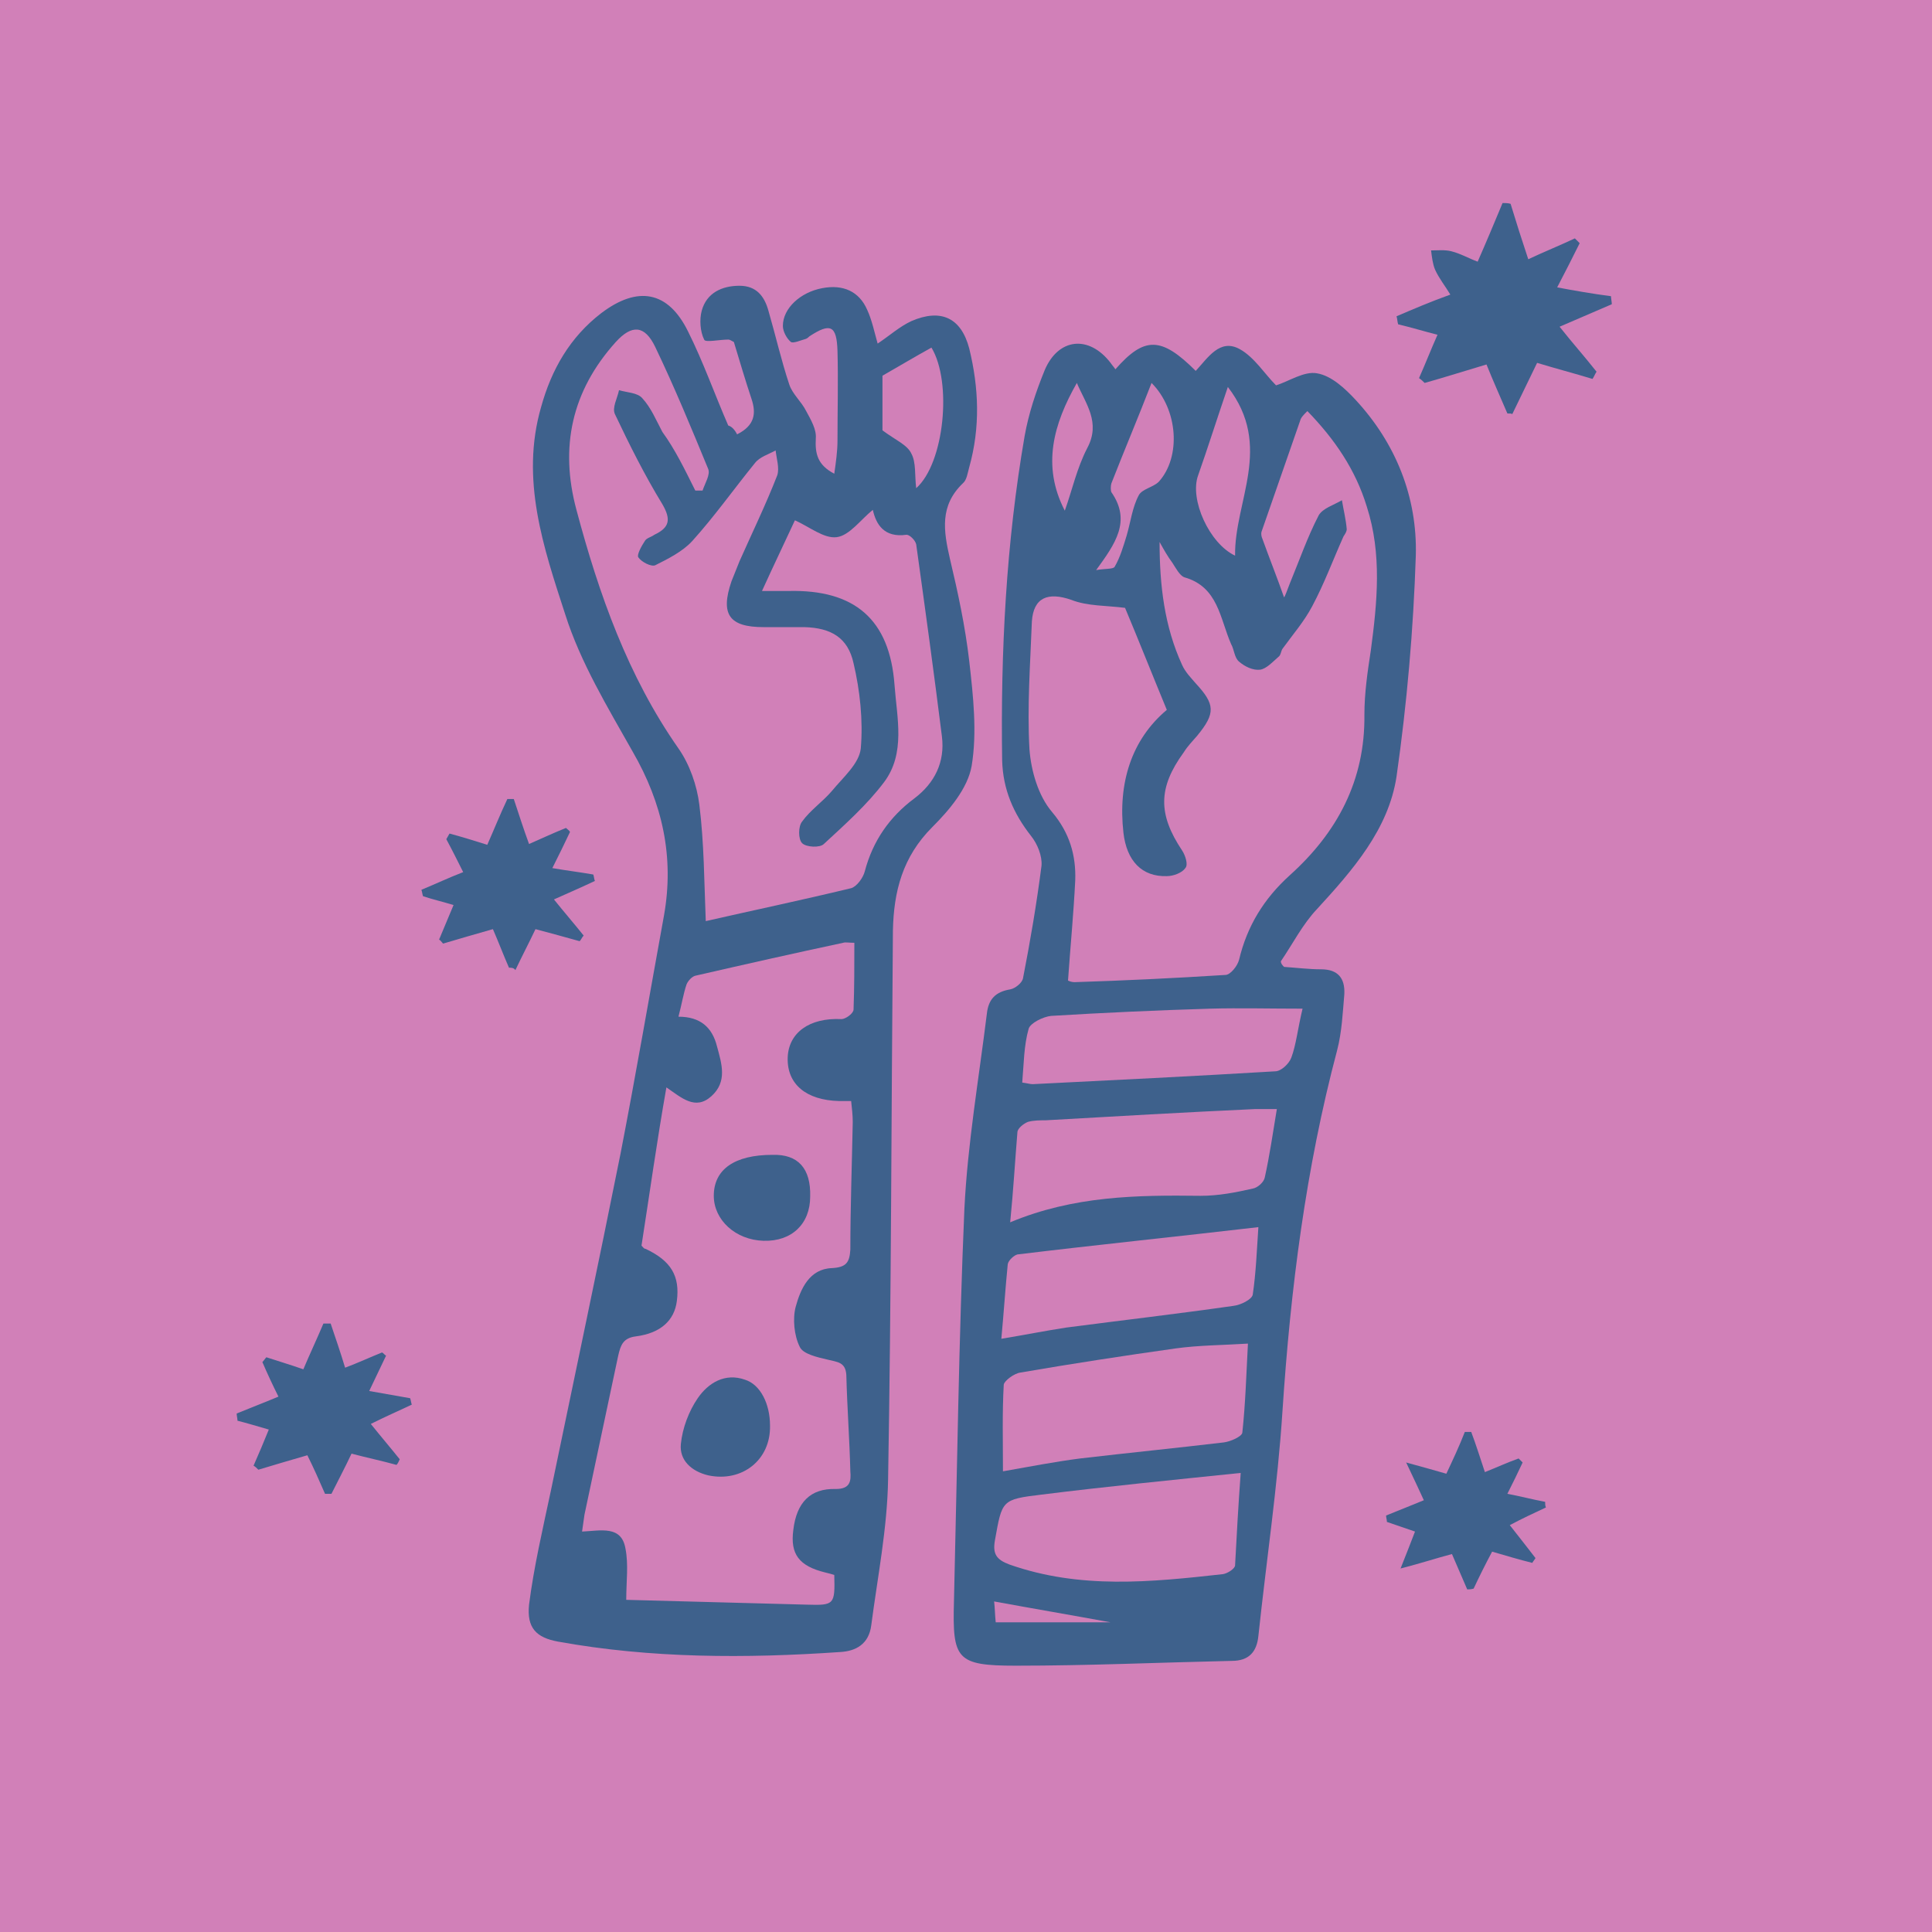 <?xml version="1.0" encoding="UTF-8" standalone="no"?>
<!-- Created with Inkscape (http://www.inkscape.org/) -->

<svg
   width="63.5mm"
   height="63.5mm"
   viewBox="0 0 63.5 63.5"
   version="1.1"
   id="svg1"
   inkscape:version="1.3 (0e150ed6c4, 2023-07-21)"
   sodipodi:docname="portada-verbos-04.svg"
   xmlns:inkscape="http://www.inkscape.org/namespaces/inkscape"
   xmlns:sodipodi="http://sodipodi.sourceforge.net/DTD/sodipodi-0.dtd"
   xmlns="http://www.w3.org/2000/svg"
   xmlns:svg="http://www.w3.org/2000/svg">
  <sodipodi:namedview
     id="namedview1"
     pagecolor="#ffffff"
     bordercolor="#666666"
     borderopacity="1.0"
     inkscape:showpageshadow="2"
     inkscape:pageopacity="0.0"
     inkscape:pagecheckerboard="0"
     inkscape:deskcolor="#d1d1d1"
     inkscape:document-units="mm"
     inkscape:zoom="1.0627876"
     inkscape:cx="120.90845"
     inkscape:cy="119.96753"
     inkscape:window-width="3440"
     inkscape:window-height="1400"
     inkscape:window-x="2560"
     inkscape:window-y="0"
     inkscape:window-maximized="1"
     inkscape:current-layer="layer1" />
  <defs
     id="defs1" />
  <g
     inkscape:label="Capa 1"
     inkscape:groupmode="layer"
     id="layer1"
     transform="translate(-73.025,-116.681)">
    <rect
       x="73.025"
       y="116.681"
       class="st22"
       width="63.5"
       height="63.5"
       id="rect34"
       style="fill:#d180b8;stroke-width:0.264" />
    <g
       id="g85"
       transform="matrix(0.264,0,0,0.264,-210.916,-357.258)">&#10;				<g
   id="g84">&#10;					<g
   id="g75">&#10;						<g
   id="g74">&#10;							<path
   class="st7"
   d="m 1235.4,1915.6 c 1.5,0.1 3.1,0.3 4.6,0.3 2.1,0 3,1.1 2.9,3.1 -0.2,2.3 -0.3,4.7 -0.9,7 -3.9,14.7 -5.8,29.7 -6.8,44.9 -0.6,9.3 -2,18.6 -3,28 -0.2,2 -1.2,3.1 -3.3,3.1 -9,0.2 -17.9,0.6 -26.9,0.6 -7.4,0 -7.9,-0.8 -7.7,-8 0.4,-16.3 0.6,-32.6 1.3,-48.9 0.4,-8.1 1.8,-16.2 2.8,-24.3 0.2,-1.8 1.1,-2.7 2.9,-3 0.6,-0.1 1.5,-0.8 1.6,-1.4 0.9,-4.6 1.7,-9.3 2.3,-14 0.1,-1.2 -0.5,-2.7 -1.3,-3.7 -2.2,-2.8 -3.5,-5.8 -3.6,-9.4 -0.2,-13.6 0.5,-27.1 2.8,-40.4 0.5,-2.8 1.4,-5.5 2.5,-8.2 1.7,-4 5.5,-4.4 8.2,-0.9 0.2,0.3 0.4,0.5 0.6,0.8 3.6,-4.1 5.7,-4.1 10,0.2 1.5,-1.6 3,-4.1 5.5,-2.7 1.8,1 3.1,3.1 4.5,4.5 1.6,-0.5 3.5,-1.8 5.1,-1.5 1.8,0.3 3.5,1.9 4.8,3.3 5,5.4 7.7,12.1 7.5,19.4 -0.3,9.2 -1.1,18.4 -2.4,27.5 -1,6.6 -5.5,11.7 -9.9,16.5 -1.8,1.9 -3,4.3 -4.5,6.5 0,0.3 0.2,0.5 0.4,0.7 z m 0,-46 c 0.1,-0.1 0.4,-0.9 0.7,-1.7 1.2,-2.9 2.2,-5.8 3.6,-8.5 0.5,-0.9 1.9,-1.3 2.9,-1.9 0.2,1.2 0.5,2.4 0.6,3.6 0,0.3 -0.2,0.6 -0.4,0.9 -1.3,2.9 -2.4,5.9 -3.9,8.7 -1,1.9 -2.4,3.5 -3.7,5.3 -0.2,0.3 -0.2,0.8 -0.5,1 -0.7,0.6 -1.5,1.5 -2.3,1.6 -0.9,0.1 -1.9,-0.4 -2.6,-1 -0.6,-0.5 -0.6,-1.5 -1,-2.2 -1.4,-3.2 -1.6,-7.1 -5.8,-8.3 -0.6,-0.2 -1.1,-1.2 -1.5,-1.8 -0.6,-0.8 -1.1,-1.7 -1.6,-2.6 0,5.4 0.6,10.5 2.8,15.3 0.4,0.9 1.1,1.6 1.7,2.3 2.4,2.6 2.5,3.7 0.2,6.5 -0.6,0.7 -1.2,1.3 -1.7,2.1 -3.2,4.4 -3.2,7.7 -0.2,12.2 0.4,0.6 0.8,1.8 0.4,2.2 -0.4,0.6 -1.5,1 -2.3,1 -3.1,0.1 -5,-1.9 -5.4,-5.4 -0.7,-6.2 1,-11.6 5.4,-15.3 -1.9,-4.6 -3.6,-8.9 -5.2,-12.7 -2.3,-0.3 -4.7,-0.2 -6.7,-1 -2.9,-1 -4.7,-0.3 -4.9,2.7 -0.2,5.3 -0.6,10.6 -0.3,15.9 0.2,2.7 1.1,5.8 2.8,7.8 2.2,2.6 3,5.4 2.9,8.5 -0.2,4.1 -0.6,8.2 -0.9,12.5 0.2,0.1 0.5,0.2 0.8,0.2 6.3,-0.2 12.5,-0.5 18.8,-0.9 0.6,0 1.5,-1.1 1.7,-1.9 1,-4.2 3.1,-7.6 6.3,-10.5 5.9,-5.3 9.4,-11.8 9.3,-20 0,-2.7 0.4,-5.4 0.8,-8 0.8,-6 1.4,-12 -0.5,-17.9 -1.4,-4.6 -4,-8.4 -7.4,-11.9 -0.5,0.5 -0.8,0.8 -0.9,1.2 -1.6,4.6 -3.2,9.2 -4.8,13.8 -0.1,0.3 0,0.7 0.1,0.9 0.9,2.5 1.9,5 2.7,7.3 z m -35,108.8 c 3.4,-0.6 6.5,-1.2 9.6,-1.6 6,-0.7 12,-1.3 17.9,-2 0.8,-0.1 2.2,-0.7 2.3,-1.2 0.4,-3.7 0.5,-7.4 0.7,-11.1 -3.2,0.2 -6.1,0.2 -9,0.6 -6.4,0.9 -12.9,1.9 -19.3,3 -0.8,0.1 -2,1 -2.1,1.5 -0.2,3.5 -0.1,7 -0.1,10.8 z m 29.6,0.2 c -8.7,0.9 -16.8,1.7 -24.8,2.7 -5,0.6 -4.9,0.7 -5.8,5.7 -0.3,1.7 0.2,2.4 1.8,3 8.8,3.1 17.6,2.2 26.6,1.2 0.6,-0.1 1.5,-0.7 1.5,-1.1 0.2,-3.8 0.4,-7.4 0.7,-11.5 z m -28.7,-31.2 c 7.9,-3.3 15.8,-3.4 23.7,-3.3 2.2,0 4.3,-0.4 6.5,-0.9 0.6,-0.1 1.4,-0.8 1.5,-1.4 0.6,-2.7 1,-5.5 1.5,-8.5 -1.1,0 -1.9,0 -2.7,0 -8.7,0.4 -17.4,0.9 -26.1,1.4 -0.7,0 -1.5,0 -2.2,0.2 -0.5,0.2 -1.3,0.8 -1.3,1.3 -0.3,3.6 -0.5,7.2 -0.9,11.2 z m -1.1,14.5 c 3,-0.5 5.5,-1 8.1,-1.4 6.9,-0.9 13.8,-1.7 20.8,-2.7 0.9,-0.1 2.3,-0.8 2.4,-1.4 0.4,-2.7 0.5,-5.4 0.7,-8.4 -10.3,1.2 -20.1,2.2 -30,3.4 -0.4,0.1 -1.1,0.7 -1.2,1.2 -0.3,3 -0.5,6.1 -0.8,9.3 z m 37.5,-41.1 c -4.1,0 -7.8,-0.1 -11.5,0 -6.6,0.2 -13.2,0.5 -19.8,0.9 -1,0.1 -2.6,0.9 -2.8,1.6 -0.6,2.1 -0.6,4.4 -0.8,6.7 0.7,0.1 1,0.2 1.3,0.2 10.1,-0.5 20.2,-1 30.2,-1.6 0.7,0 1.7,-0.9 2,-1.7 0.6,-1.6 0.8,-3.6 1.4,-6.1 z m -9.3,-77.4 c -1.4,4.1 -2.5,7.6 -3.7,11 -1.1,3 1.4,8.5 4.6,10 -0.1,-6.8 4.8,-13.6 -0.9,-21 z m -9.5,-0.5 c -1.7,4.4 -3.4,8.4 -5,12.5 -0.1,0.3 -0.1,0.9 0,1.1 2.5,3.6 0.5,6.4 -1.9,9.7 1.1,-0.2 2.1,-0.1 2.3,-0.4 0.7,-1.2 1.1,-2.6 1.5,-3.9 0.5,-1.7 0.7,-3.5 1.5,-5 0.4,-0.8 1.8,-1 2.5,-1.7 2.8,-3.1 2.4,-9 -0.9,-12.3 z m -10.8,15.9 c 0.9,-2.5 1.5,-5.3 2.8,-7.8 1.7,-3.2 -0.2,-5.5 -1.3,-8.1 -2.9,5.1 -4.4,10.3 -1.5,15.9 z m 5.7,138.4 c -4.9,-0.9 -9.6,-1.7 -14.5,-2.6 0.1,0.8 0.1,1.7 0.2,2.6 4.9,0 9.5,0 14.3,0 z"
   id="path73"
   style="fill:#3e618c" />
&#10;						</g>
&#10;					</g>
&#10;					<g
   id="g77">&#10;						<g
   id="g76">&#10;							<path
   class="st7"
   d="m 1167.3,1849.3 c 2.2,-1.1 2.4,-2.6 1.8,-4.4 -0.8,-2.4 -1.5,-4.8 -2.2,-7.1 -0.4,-0.2 -0.5,-0.3 -0.7,-0.3 -1.1,0 -2.9,0.4 -3,0 -0.5,-1 -0.6,-2.5 -0.3,-3.6 0.6,-2.2 2.5,-3.1 4.7,-3.1 2.1,0 3.1,1.3 3.6,3.1 0.9,3.1 1.6,6.2 2.6,9.2 0.4,1.2 1.5,2.1 2.1,3.3 0.6,1.1 1.3,2.3 1.2,3.4 -0.1,1.9 0.2,3.3 2.3,4.4 0.2,-1.4 0.4,-2.8 0.4,-4.1 0,-3.7 0.1,-7.5 0,-11.2 -0.1,-3.2 -0.9,-3.5 -3.5,-1.8 -0.1,0.1 -0.2,0.2 -0.4,0.3 -0.7,0.2 -1.6,0.6 -1.9,0.4 -0.5,-0.4 -1,-1.3 -1,-2 0,-2.2 2.2,-4.2 4.9,-4.7 2.6,-0.5 4.6,0.4 5.6,2.7 0.6,1.3 0.9,2.8 1.3,4.2 1.5,-1 2.7,-2.1 4.2,-2.8 3.7,-1.6 6.2,-0.4 7.2,3.4 1.2,4.9 1.4,9.8 0,14.8 -0.2,0.7 -0.3,1.6 -0.8,2 -2.9,2.8 -2.4,5.9 -1.6,9.4 1,4.2 1.9,8.4 2.4,12.7 0.5,4.4 1,8.9 0.3,13.1 -0.5,2.8 -2.8,5.5 -4.9,7.6 -3.7,3.7 -4.8,8 -4.9,12.9 -0.2,22.8 -0.2,45.5 -0.6,68.3 -0.1,6.1 -1.3,12.1 -2.1,18.2 -0.3,2.3 -1.9,3.2 -3.9,3.3 -11.7,0.8 -23.5,0.8 -35.1,-1.3 -2.7,-0.5 -3.9,-1.7 -3.6,-4.6 0.6,-4.7 1.7,-9.4 2.7,-14.1 2.9,-14 5.9,-28.1 8.7,-42.1 1.9,-9.8 3.6,-19.7 5.4,-29.6 1.3,-7.3 -0.2,-14 -3.9,-20.4 -3.1,-5.5 -6.5,-11.1 -8.4,-17.1 -2.7,-8.3 -5.6,-16.8 -3,-25.8 1.3,-4.7 3.6,-8.7 7.5,-11.7 4.5,-3.4 8.3,-2.8 10.8,2.3 1.9,3.8 3.3,7.8 5,11.7 0.4,0.1 0.8,0.5 1.1,1.1 z m -11.9,101 c 0.2,0.2 0.3,0.4 0.5,0.4 3.2,1.5 4.3,3.4 3.9,6.5 -0.3,2.4 -2,4 -5.1,4.4 -1.6,0.2 -1.9,1.1 -2.2,2.4 -1.4,6.6 -2.8,13.2 -4.2,19.8 -0.1,0.7 -0.2,1.4 -0.3,2.1 2.3,-0.1 4.9,-0.8 5.4,2.1 0.4,2 0.1,4.1 0.1,6.4 7.4,0.2 14.9,0.4 22.5,0.6 3.4,0.1 3.5,0 3.4,-3.7 -0.3,-0.1 -0.7,-0.2 -1.1,-0.3 -3.3,-0.8 -4.4,-2.3 -4,-5.3 0.4,-3.4 2.1,-5.2 5.3,-5.1 1.8,0 1.9,-1 1.8,-2.2 -0.1,-4 -0.4,-8 -0.5,-12 -0.1,-1.6 -1.1,-1.6 -2.3,-1.9 -1.3,-0.3 -3.1,-0.7 -3.5,-1.6 -0.7,-1.4 -0.9,-3.5 -0.5,-5 0.6,-2.2 1.7,-4.7 4.5,-4.8 1.8,-0.1 2.2,-0.7 2.3,-2.3 0,-5.3 0.2,-10.6 0.3,-15.9 0,-0.8 -0.1,-1.7 -0.2,-2.6 -0.7,0 -1.1,0 -1.5,0 -4.1,-0.1 -6.5,-2.1 -6.4,-5.4 0.1,-3.1 2.7,-5 6.7,-4.8 0.5,0 1.5,-0.7 1.5,-1.2 0.1,-2.7 0.1,-5.5 0.1,-8.3 -0.7,0 -1.1,-0.1 -1.4,0 -6.1,1.3 -12.3,2.7 -18.4,4.1 -0.4,0.1 -0.9,0.6 -1.1,1.1 -0.4,1.2 -0.6,2.5 -1,4 2.7,0 4.2,1.3 4.8,3.7 0.6,2.2 1.3,4.4 -0.7,6.2 -2,1.8 -3.7,0.2 -5.6,-1.1 -1.2,6.8 -2.1,13.3 -3.1,19.7 z m 6.7,-94 c 0.3,0 0.6,0 0.9,0 0.3,-0.9 1,-2 0.7,-2.7 -2.1,-5.1 -4.2,-10.2 -6.6,-15.2 -1.3,-2.7 -2.9,-2.8 -4.9,-0.6 -5.5,6.1 -7,13.1 -4.9,20.9 2.8,10.5 6.4,20.7 12.7,29.7 1.4,2 2.3,4.6 2.6,7 0.6,4.8 0.6,9.6 0.8,14.5 5.7,-1.3 11.9,-2.6 18.1,-4.1 0.7,-0.2 1.5,-1.3 1.7,-2.1 1,-3.8 3.1,-6.8 6.2,-9.1 2.5,-1.9 3.8,-4.5 3.4,-7.7 -1,-8 -2.1,-16 -3.2,-23.9 -0.1,-0.5 -0.8,-1.2 -1.2,-1.2 -2.8,0.4 -3.8,-1.3 -4.2,-3.1 -1.5,1.2 -2.9,3.2 -4.5,3.4 -1.6,0.2 -3.4,-1.3 -5.2,-2.1 -1.2,2.6 -2.6,5.5 -4.1,8.8 1.4,0 2.4,0 3.3,0 8.2,-0.2 12.6,3.5 13.2,11.7 0.3,4.1 1.4,8.5 -1.3,12.1 -2.1,2.8 -4.9,5.3 -7.5,7.7 -0.5,0.5 -2.2,0.4 -2.7,-0.1 -0.5,-0.5 -0.5,-2.1 0,-2.7 1,-1.4 2.6,-2.5 3.7,-3.8 1.4,-1.7 3.4,-3.4 3.6,-5.3 0.3,-3.5 -0.1,-7.2 -0.9,-10.6 -0.7,-3.2 -2.8,-4.4 -6.1,-4.5 -1.7,0 -3.4,0 -5.1,0 -4.3,0 -5.4,-1.6 -4,-5.7 0.3,-0.8 0.7,-1.7 1,-2.5 1.6,-3.6 3.3,-7.1 4.7,-10.7 0.3,-0.9 -0.1,-2.1 -0.2,-3.1 -0.9,0.5 -2,0.8 -2.6,1.6 -2.6,3.2 -5,6.6 -7.8,9.7 -1.2,1.3 -3,2.2 -4.6,3 -0.5,0.2 -1.7,-0.4 -2.1,-1 -0.2,-0.3 0.4,-1.4 0.8,-2 0.2,-0.4 0.8,-0.5 1.2,-0.8 1.9,-0.9 2.1,-1.9 1,-3.8 -2.2,-3.6 -4.1,-7.4 -5.9,-11.2 -0.4,-0.8 0.3,-2 0.5,-3 1,0.3 2.3,0.3 2.9,1 1.1,1.2 1.7,2.7 2.5,4.2 1.6,2.2 2.8,4.7 4.1,7.3 z m 23.3,-7.5 c 1.6,1.2 3.1,1.8 3.6,2.9 0.6,1.1 0.4,2.7 0.6,4.3 3.5,-3.1 4.5,-13.2 1.9,-17.5 -2,1.1 -4,2.3 -6.1,3.5 0,2.3 0,4.9 0,6.8 z"
   id="path75"
   style="fill:#3e618c" />
&#10;						</g>
&#10;					</g>
&#10;					<g
   id="g78">&#10;						<path
   class="st7"
   d="m 1263.2,1846.7 c -0.9,-2.1 -1.8,-4.1 -2.6,-6.1 -2.7,0.8 -5.2,1.6 -7.7,2.3 -0.2,-0.2 -0.4,-0.4 -0.7,-0.6 0.8,-1.8 1.5,-3.6 2.3,-5.4 -1.6,-0.4 -3.2,-0.9 -4.9,-1.3 -0.1,-0.3 -0.1,-0.7 -0.2,-1 2.1,-0.9 4.2,-1.8 6.7,-2.7 -0.6,-1 -1.4,-2 -1.9,-3.1 -0.3,-0.7 -0.4,-1.6 -0.5,-2.4 0.8,0 1.7,-0.1 2.5,0.1 1.2,0.3 2.2,0.9 3.3,1.3 1.1,-2.5 2.1,-4.9 3.1,-7.3 0.3,0 0.7,0 1,0.1 0.7,2.3 1.4,4.5 2.2,6.9 1.9,-0.9 3.9,-1.7 5.8,-2.6 0.2,0.2 0.4,0.4 0.6,0.6 -0.9,1.8 -1.8,3.6 -2.8,5.5 2.1,0.4 4.4,0.8 6.7,1.1 0,0.3 0.1,0.7 0.1,1 -2.1,0.9 -4.2,1.8 -6.5,2.8 1.5,1.9 3.1,3.7 4.6,5.6 -0.2,0.3 -0.3,0.6 -0.5,0.9 -2.3,-0.7 -4.6,-1.3 -6.9,-2 -1,2.1 -2.1,4.3 -3.1,6.4 0,-0.1 -0.3,-0.1 -0.6,-0.1 z"
   id="path77"
   style="fill:#3e618c" />
&#10;					</g>
&#10;					<g
   id="g79">&#10;						<path
   class="st7"
   d="m 1138.9,1915.7 c -0.7,-1.6 -1.3,-3.2 -2,-4.8 -2.1,0.6 -4.2,1.2 -6.2,1.8 -0.2,-0.2 -0.3,-0.4 -0.5,-0.5 0.6,-1.4 1.2,-2.9 1.8,-4.3 -1.3,-0.4 -2.6,-0.7 -3.8,-1.1 -0.1,-0.3 -0.1,-0.5 -0.2,-0.8 1.7,-0.7 3.4,-1.5 5.2,-2.2 -0.7,-1.4 -1.4,-2.8 -2.1,-4.1 0.1,-0.2 0.3,-0.5 0.4,-0.7 1.5,0.4 3.1,0.9 4.7,1.4 0.8,-1.8 1.6,-3.8 2.5,-5.7 0.3,0 0.6,0 0.8,0 0.6,1.8 1.2,3.7 1.9,5.6 1.6,-0.7 3.1,-1.4 4.6,-2 0.2,0.2 0.4,0.3 0.5,0.5 -0.7,1.5 -1.4,2.9 -2.2,4.5 1.7,0.3 3.4,0.5 5.1,0.8 0.1,0.3 0.1,0.6 0.2,0.8 -1.7,0.8 -3.3,1.5 -5.1,2.3 1.2,1.5 2.5,3 3.7,4.5 -0.2,0.2 -0.3,0.5 -0.5,0.7 -1.8,-0.5 -3.6,-1 -5.5,-1.5 -0.8,1.7 -1.7,3.4 -2.5,5.1 -0.2,-0.3 -0.5,-0.3 -0.8,-0.3 z"
   id="path78"
   style="fill:#3e618c" />
&#10;					</g>
&#10;					<g
   id="g80">&#10;						<path
   class="st7"
   d="m 1109,1973.2 c -1.4,-0.4 -2.7,-0.8 -3.9,-1.1 0,-0.3 -0.1,-0.6 -0.1,-0.9 1.7,-0.7 3.3,-1.3 5.2,-2.1 -0.7,-1.4 -1.4,-2.9 -2,-4.3 0.2,-0.2 0.3,-0.4 0.5,-0.6 1.5,0.5 2.9,0.9 4.6,1.5 0.8,-1.9 1.7,-3.8 2.5,-5.7 0.3,0 0.6,0 0.9,0 0.6,1.8 1.2,3.5 1.8,5.5 1.6,-0.6 3.1,-1.3 4.6,-1.9 0.2,0.1 0.3,0.3 0.5,0.4 -0.7,1.5 -1.4,2.9 -2.1,4.4 1.7,0.3 3.4,0.6 5.1,0.9 0.1,0.3 0.1,0.5 0.2,0.8 -1.7,0.8 -3.3,1.5 -5.1,2.4 1.2,1.5 2.4,2.9 3.6,4.4 -0.1,0.2 -0.2,0.5 -0.4,0.7 -1.8,-0.5 -3.7,-0.9 -5.6,-1.4 -0.8,1.7 -1.7,3.4 -2.5,5 -0.3,0 -0.5,0 -0.8,0 -0.7,-1.6 -1.4,-3.2 -2.2,-4.8 -2.1,0.6 -4.1,1.2 -6.1,1.8 -0.2,-0.2 -0.4,-0.4 -0.6,-0.5 0.7,-1.6 1.3,-3 1.9,-4.5 z"
   id="path79"
   style="fill:#3e618c" />
&#10;					</g>
&#10;					<g
   id="g81">&#10;						<path
   class="st7"
   d="m 1258.2,1993.1 c -0.6,-1.4 -1.2,-2.8 -1.9,-4.4 -1.9,0.5 -3.7,1.1 -6.4,1.8 0.8,-2 1.3,-3.3 1.8,-4.6 -1.2,-0.4 -2.3,-0.8 -3.5,-1.2 0,-0.3 -0.1,-0.5 -0.1,-0.8 1.5,-0.6 3,-1.2 4.7,-1.9 -0.6,-1.3 -1.2,-2.6 -2.2,-4.7 2.2,0.6 3.6,1 5,1.4 0.8,-1.7 1.6,-3.4 2.3,-5.2 0.3,0 0.5,0 0.8,0 0.6,1.6 1.1,3.2 1.7,5 1.5,-0.6 2.8,-1.2 4.2,-1.7 0.2,0.2 0.3,0.3 0.5,0.5 -0.6,1.3 -1.2,2.5 -1.9,3.9 1.6,0.3 3.1,0.7 4.7,1 0,0.2 0,0.5 0.1,0.7 -1.5,0.7 -3,1.4 -4.5,2.2 1.1,1.4 2.2,2.8 3.2,4.1 -0.1,0.2 -0.3,0.4 -0.4,0.6 -1.6,-0.4 -3.3,-0.9 -5,-1.4 -0.8,1.5 -1.6,3.1 -2.3,4.6 -0.3,0.1 -0.6,0.1 -0.8,0.1 z"
   id="path80"
   style="fill:#3e618c" />
&#10;					</g>
&#10;					<g
   id="g82">&#10;						<path
   class="st7"
   d="m 1171.4,1972.7 c 0.1,4.3 -3.5,7.1 -7.7,6.2 -2.1,-0.5 -3.6,-1.9 -3.4,-3.9 0.2,-2 1,-4.1 2.1,-5.7 1.3,-1.9 3.4,-3.2 5.9,-2.3 1.9,0.6 3.1,3 3.1,5.7 z"
   id="path81"
   style="fill:#3e618c" />
&#10;					</g>
&#10;					<g
   id="g83">&#10;						<path
   class="st7"
   d="m 1176.4,1944.2 c 0,3.4 -2.3,5.6 -5.8,5.5 -3.5,-0.1 -6.2,-2.6 -6.2,-5.6 0,-3.3 2.6,-5.1 7.3,-5.1 3.2,-0.1 4.8,1.7 4.7,5.2 z"
   id="path82"
   style="fill:#3e618c" />
&#10;					</g>
&#10;				</g>
&#10;			</g>
  </g>
</svg>
